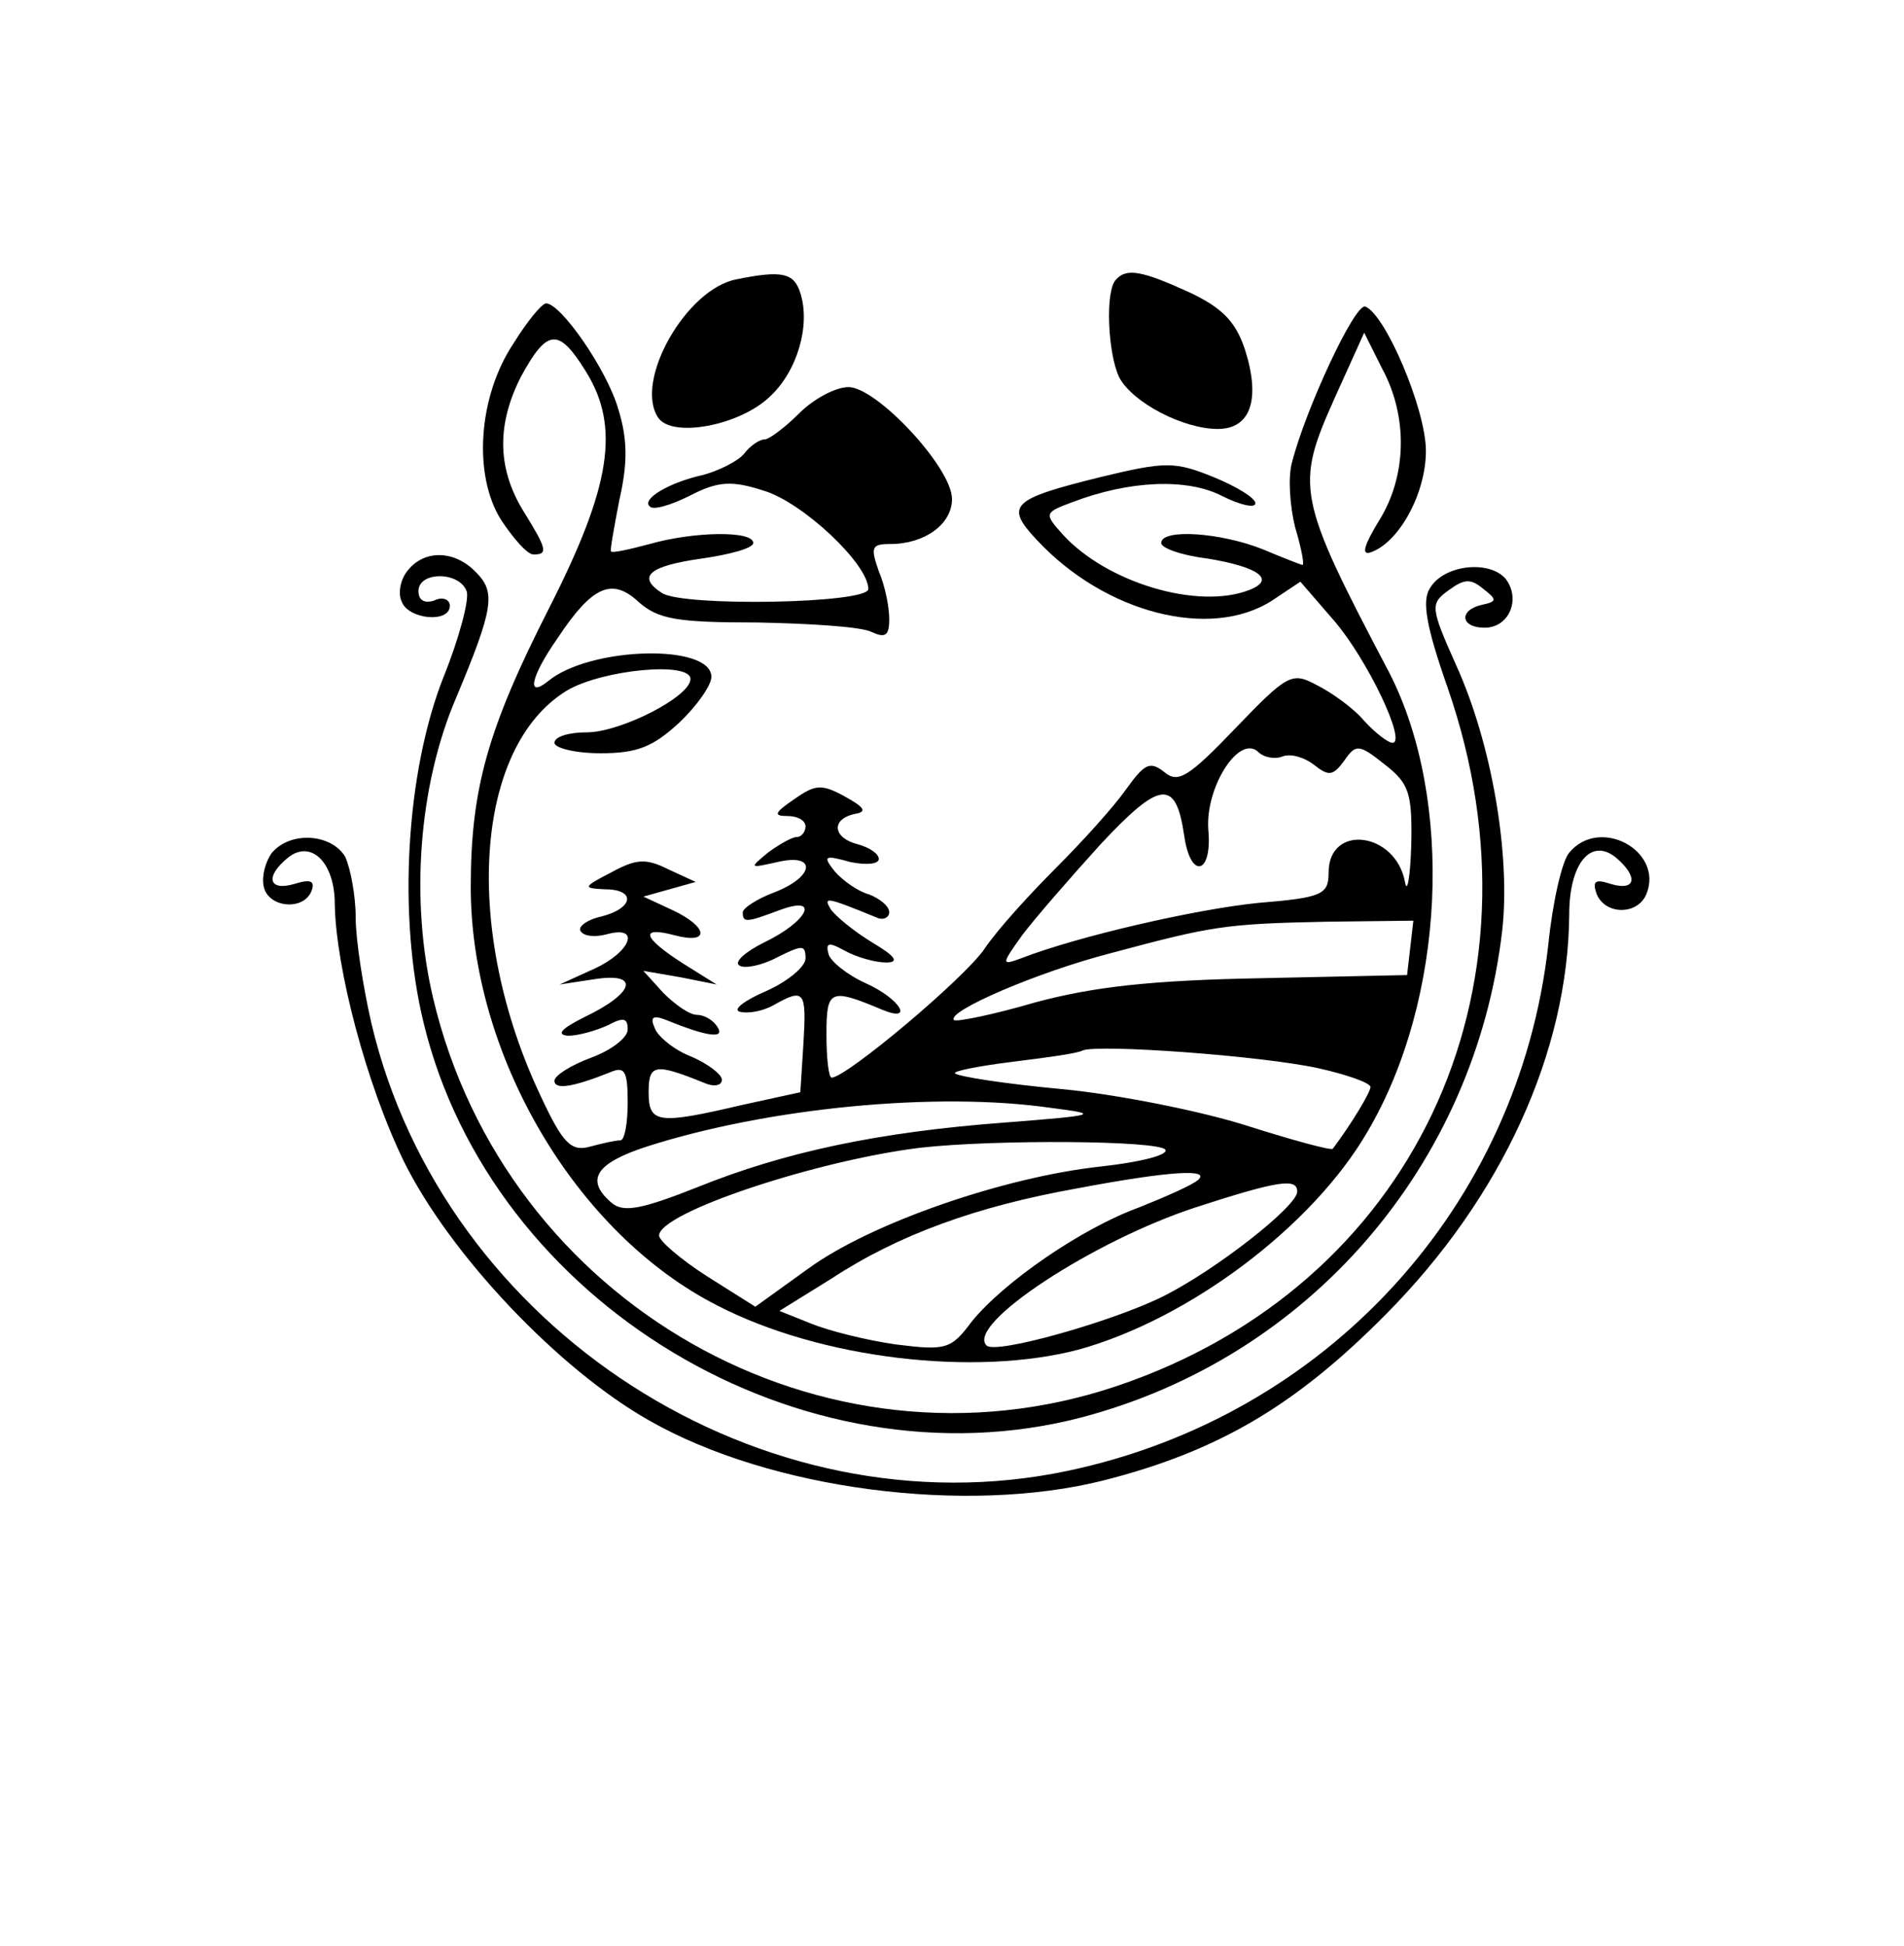 <?xml version="1.0" standalone="no"?>
<!DOCTYPE svg PUBLIC "-//W3C//DTD SVG 20010904//EN"
 "http://www.w3.org/TR/2001/REC-SVG-20010904/DTD/svg10.dtd">
<svg version="1.0" xmlns="http://www.w3.org/2000/svg"
 width="182pt" height="186pt" viewBox="0 0 182 186"
 preserveAspectRatio="xMidYMid meet">
<g transform="translate(0,186) scale(0.1,-0.1)"
fill="#000000" stroke="none">
<path d="M704 1593 c-48 -9 -98 -97 -75 -132 13 -20 78 -8 107 20 26 24 39 68
29 99 -6 19 -17 22 -61 13z"/>
<path d="M1067 1593 c-11 -10 -8 -72 3 -94 13 -24 61 -49 94 -49 32 0 41 29
26 76 -9 27 -22 40 -54 55 -44 20 -59 23 -69 12z"/>
<path d="M491 1532 c-34 -51 -39 -126 -12 -169 12 -18 25 -33 31 -33 14 0 13
5 -10 42 -25 41 -25 83 -2 128 25 46 36 47 62 5 33 -53 24 -110 -35 -226 -59
-116 -75 -173 -75 -267 0 -160 100 -331 236 -400 99 -51 246 -68 345 -42 105
29 223 117 276 208 75 127 83 318 21 439 -89 169 -90 178 -52 263 l28 62 17
-34 c25 -46 24 -103 -3 -146 -14 -23 -17 -33 -8 -30 27 9 53 56 53 97 0 40
-39 131 -58 138 -10 3 -57 -98 -70 -149 -4 -14 -2 -42 3 -62 6 -20 9 -36 7
-36 -1 0 -19 7 -38 15 -40 16 -97 20 -97 6 0 -5 20 -12 45 -15 48 -8 65 -20
39 -30 -49 -19 -136 7 -178 53 -18 20 -18 21 9 31 55 21 110 23 143 6 18 -9
32 -12 32 -7 0 5 -18 16 -40 25 -37 15 -46 15 -108 0 -85 -21 -92 -27 -61 -60
65 -70 166 -96 225 -58 l27 18 32 -37 c32 -37 70 -117 56 -117 -4 0 -16 9 -27
21 -10 12 -31 27 -45 34 -24 13 -28 11 -78 -41 -45 -47 -55 -53 -68 -42 -14
11 -19 8 -37 -17 -12 -17 -42 -50 -67 -75 -25 -25 -56 -59 -68 -77 -19 -28
-132 -123 -146 -123 -3 0 -5 19 -5 41 0 43 3 45 53 24 31 -13 18 10 -15 25
-18 8 -34 21 -36 28 -3 11 0 12 16 3 11 -6 29 -11 39 -11 13 0 9 6 -13 19 -18
11 -35 25 -40 32 -7 12 -5 12 44 -8 6 -3 12 0 12 5 0 6 -9 13 -19 17 -11 3
-25 13 -33 22 -12 15 -10 16 15 9 15 -3 27 -2 27 3 0 5 -9 11 -20 14 -24 6
-26 24 -3 29 12 2 10 6 -10 17 -22 12 -28 11 -48 -3 -19 -13 -20 -16 -6 -16 9
0 17 -4 17 -10 0 -5 -4 -10 -8 -10 -5 0 -17 -7 -28 -15 -18 -15 -18 -15 9 -9
38 9 36 -14 -3 -29 -16 -6 -30 -15 -30 -19 0 -10 3 -10 35 2 40 15 27 -11 -15
-31 -18 -9 -29 -19 -23 -22 5 -3 21 0 36 8 24 12 27 12 27 -1 0 -8 -17 -22
-37 -31 -21 -9 -33 -18 -26 -20 7 -2 21 0 32 6 30 17 32 14 29 -36 l-3 -47
-55 -12 c-81 -19 -90 -18 -90 12 0 27 6 28 53 9 9 -4 17 -3 17 3 0 5 -13 15
-29 22 -16 6 -32 19 -35 27 -5 11 -2 13 11 8 39 -16 56 -18 49 -7 -4 7 -13 12
-20 12 -7 0 -21 10 -32 21 l-19 21 35 -6 35 -7 -32 20 c-39 25 -42 36 -8 27
34 -9 32 8 -2 24 l-28 13 25 7 25 7 -26 12 c-22 11 -31 10 -55 -3 -27 -14 -27
-15 -6 -16 30 0 28 -18 -3 -26 -14 -3 -23 -10 -20 -14 3 -5 14 -6 25 -3 33 9
23 -17 -12 -33 l-33 -15 33 5 c44 7 39 -13 -9 -36 -22 -11 -28 -17 -16 -18 10
0 27 5 38 10 15 8 19 7 19 -4 0 -8 -16 -20 -35 -27 -19 -7 -35 -17 -35 -22 0
-9 18 -6 53 8 14 6 17 2 17 -29 0 -20 -3 -36 -7 -36 -5 0 -18 -3 -29 -6 -18
-5 -26 3 -47 48 -75 158 -64 334 25 388 34 20 118 28 118 11 0 -17 -67 -51
-99 -51 -17 0 -31 -4 -31 -10 0 -5 20 -10 44 -10 35 0 50 6 75 29 17 16 31 36
31 44 0 32 -116 29 -156 -4 -21 -17 -17 4 9 41 33 50 52 58 77 35 19 -17 37
-20 114 -20 50 -1 99 -4 109 -9 13 -6 17 -4 17 12 0 12 -4 32 -10 46 -8 23 -7
26 11 26 33 0 59 19 59 43 0 30 -72 107 -99 107 -12 0 -33 -11 -47 -25 -14
-14 -29 -25 -33 -25 -5 0 -14 -6 -20 -14 -6 -7 -24 -16 -39 -20 -32 -7 -59
-23 -51 -30 3 -4 20 1 38 10 27 14 40 15 71 5 37 -11 100 -70 100 -94 0 -14
-176 -17 -197 -4 -25 16 -12 26 37 33 28 4 50 10 50 15 0 12 -57 11 -99 -1
-19 -5 -36 -9 -37 -7 -1 1 3 23 8 49 8 35 8 58 -1 87 -11 38 -55 101 -69 101
-4 0 -18 -17 -31 -38z m735 -395 c8 3 21 -1 30 -8 14 -11 18 -11 29 4 11 16
14 16 39 -4 23 -18 26 -27 25 -77 -1 -31 -4 -47 -6 -35 -9 48 -73 56 -73 9 0
-21 -6 -24 -67 -29 -60 -6 -173 -32 -227 -53 -19 -7 -19 -6 1 22 12 16 46 55
75 87 57 61 72 63 80 8 6 -42 27 -37 23 6 -3 41 30 92 48 74 5 -5 16 -7 23 -4z
m122 -183 l-3 -26 -140 -3 c-104 -2 -159 -8 -215 -23 -41 -12 -76 -19 -78 -17
-8 8 80 46 150 64 97 26 109 28 206 30 l83 1 -3 -26z m-88 -115 c27 -6 50 -14
50 -18 0 -5 -18 -35 -36 -59 -1 -2 -38 8 -82 22 -44 14 -124 30 -177 35 -54 5
-99 12 -102 15 -3 2 22 7 54 11 32 4 63 8 68 11 16 6 170 -5 225 -17z m-255
-38 c47 -6 45 -7 -45 -14 -120 -9 -210 -28 -294 -62 -53 -21 -70 -24 -81 -15
-26 22 -16 38 33 54 115 37 277 53 387 37z m109 -40 c3 -5 -25 -12 -62 -16
-92 -10 -220 -54 -280 -98 l-50 -36 -46 29 c-25 16 -46 34 -46 39 0 22 151 72
250 84 71 8 229 7 234 -2z m31 -29 c-6 -5 -31 -16 -56 -26 -55 -20 -129 -71
-160 -109 -20 -27 -25 -28 -73 -22 -28 4 -64 13 -81 20 l-30 12 50 31 c64 42
139 69 234 86 90 17 129 19 116 8z m95 -11 c0 -14 -78 -75 -128 -100 -48 -24
-161 -56 -169 -47 -20 20 102 100 200 132 80 26 97 28 97 15z"/>
<path d="M390 1315 c-7 -8 -10 -22 -6 -30 6 -17 46 -21 46 -4 0 6 -7 9 -15 5
-9 -3 -15 0 -15 9 0 19 39 19 46 0 3 -7 -7 -45 -22 -82 -36 -91 -44 -229 -19
-331 65 -268 362 -446 628 -377 218 57 377 241 403 466 8 72 -10 178 -44 253
-25 56 -25 59 -7 72 15 11 21 11 33 1 13 -10 13 -12 -1 -15 -23 -5 -21 -22 2
-22 24 0 35 28 20 47 -16 18 -59 13 -72 -9 -8 -12 -4 -36 17 -96 100 -289 -34
-572 -317 -667 -280 -94 -584 79 -653 371 -22 93 -14 203 22 287 36 86 38 101
19 120 -20 21 -49 22 -65 2z"/>
<path d="M260 1045 c-6 -8 -10 -22 -8 -32 4 -21 39 -24 46 -4 3 9 -1 11 -17 6
-24 -7 -28 7 -6 25 22 18 45 -4 45 -44 1 -61 30 -172 66 -246 44 -89 148 -199
235 -248 116 -66 303 -90 434 -57 110 28 184 72 270 159 111 112 174 251 175
382 0 49 21 74 45 54 21 -18 19 -32 -5 -25 -15 5 -18 3 -14 -9 8 -21 40 -21
48 0 16 41 -45 74 -74 39 -7 -8 -16 -48 -20 -88 -28 -250 -212 -451 -460 -503
-291 -61 -596 135 -665 428 -8 35 -15 80 -15 101 0 21 -5 47 -10 58 -13 22
-52 25 -70 4z"/>
</g>
</svg>
